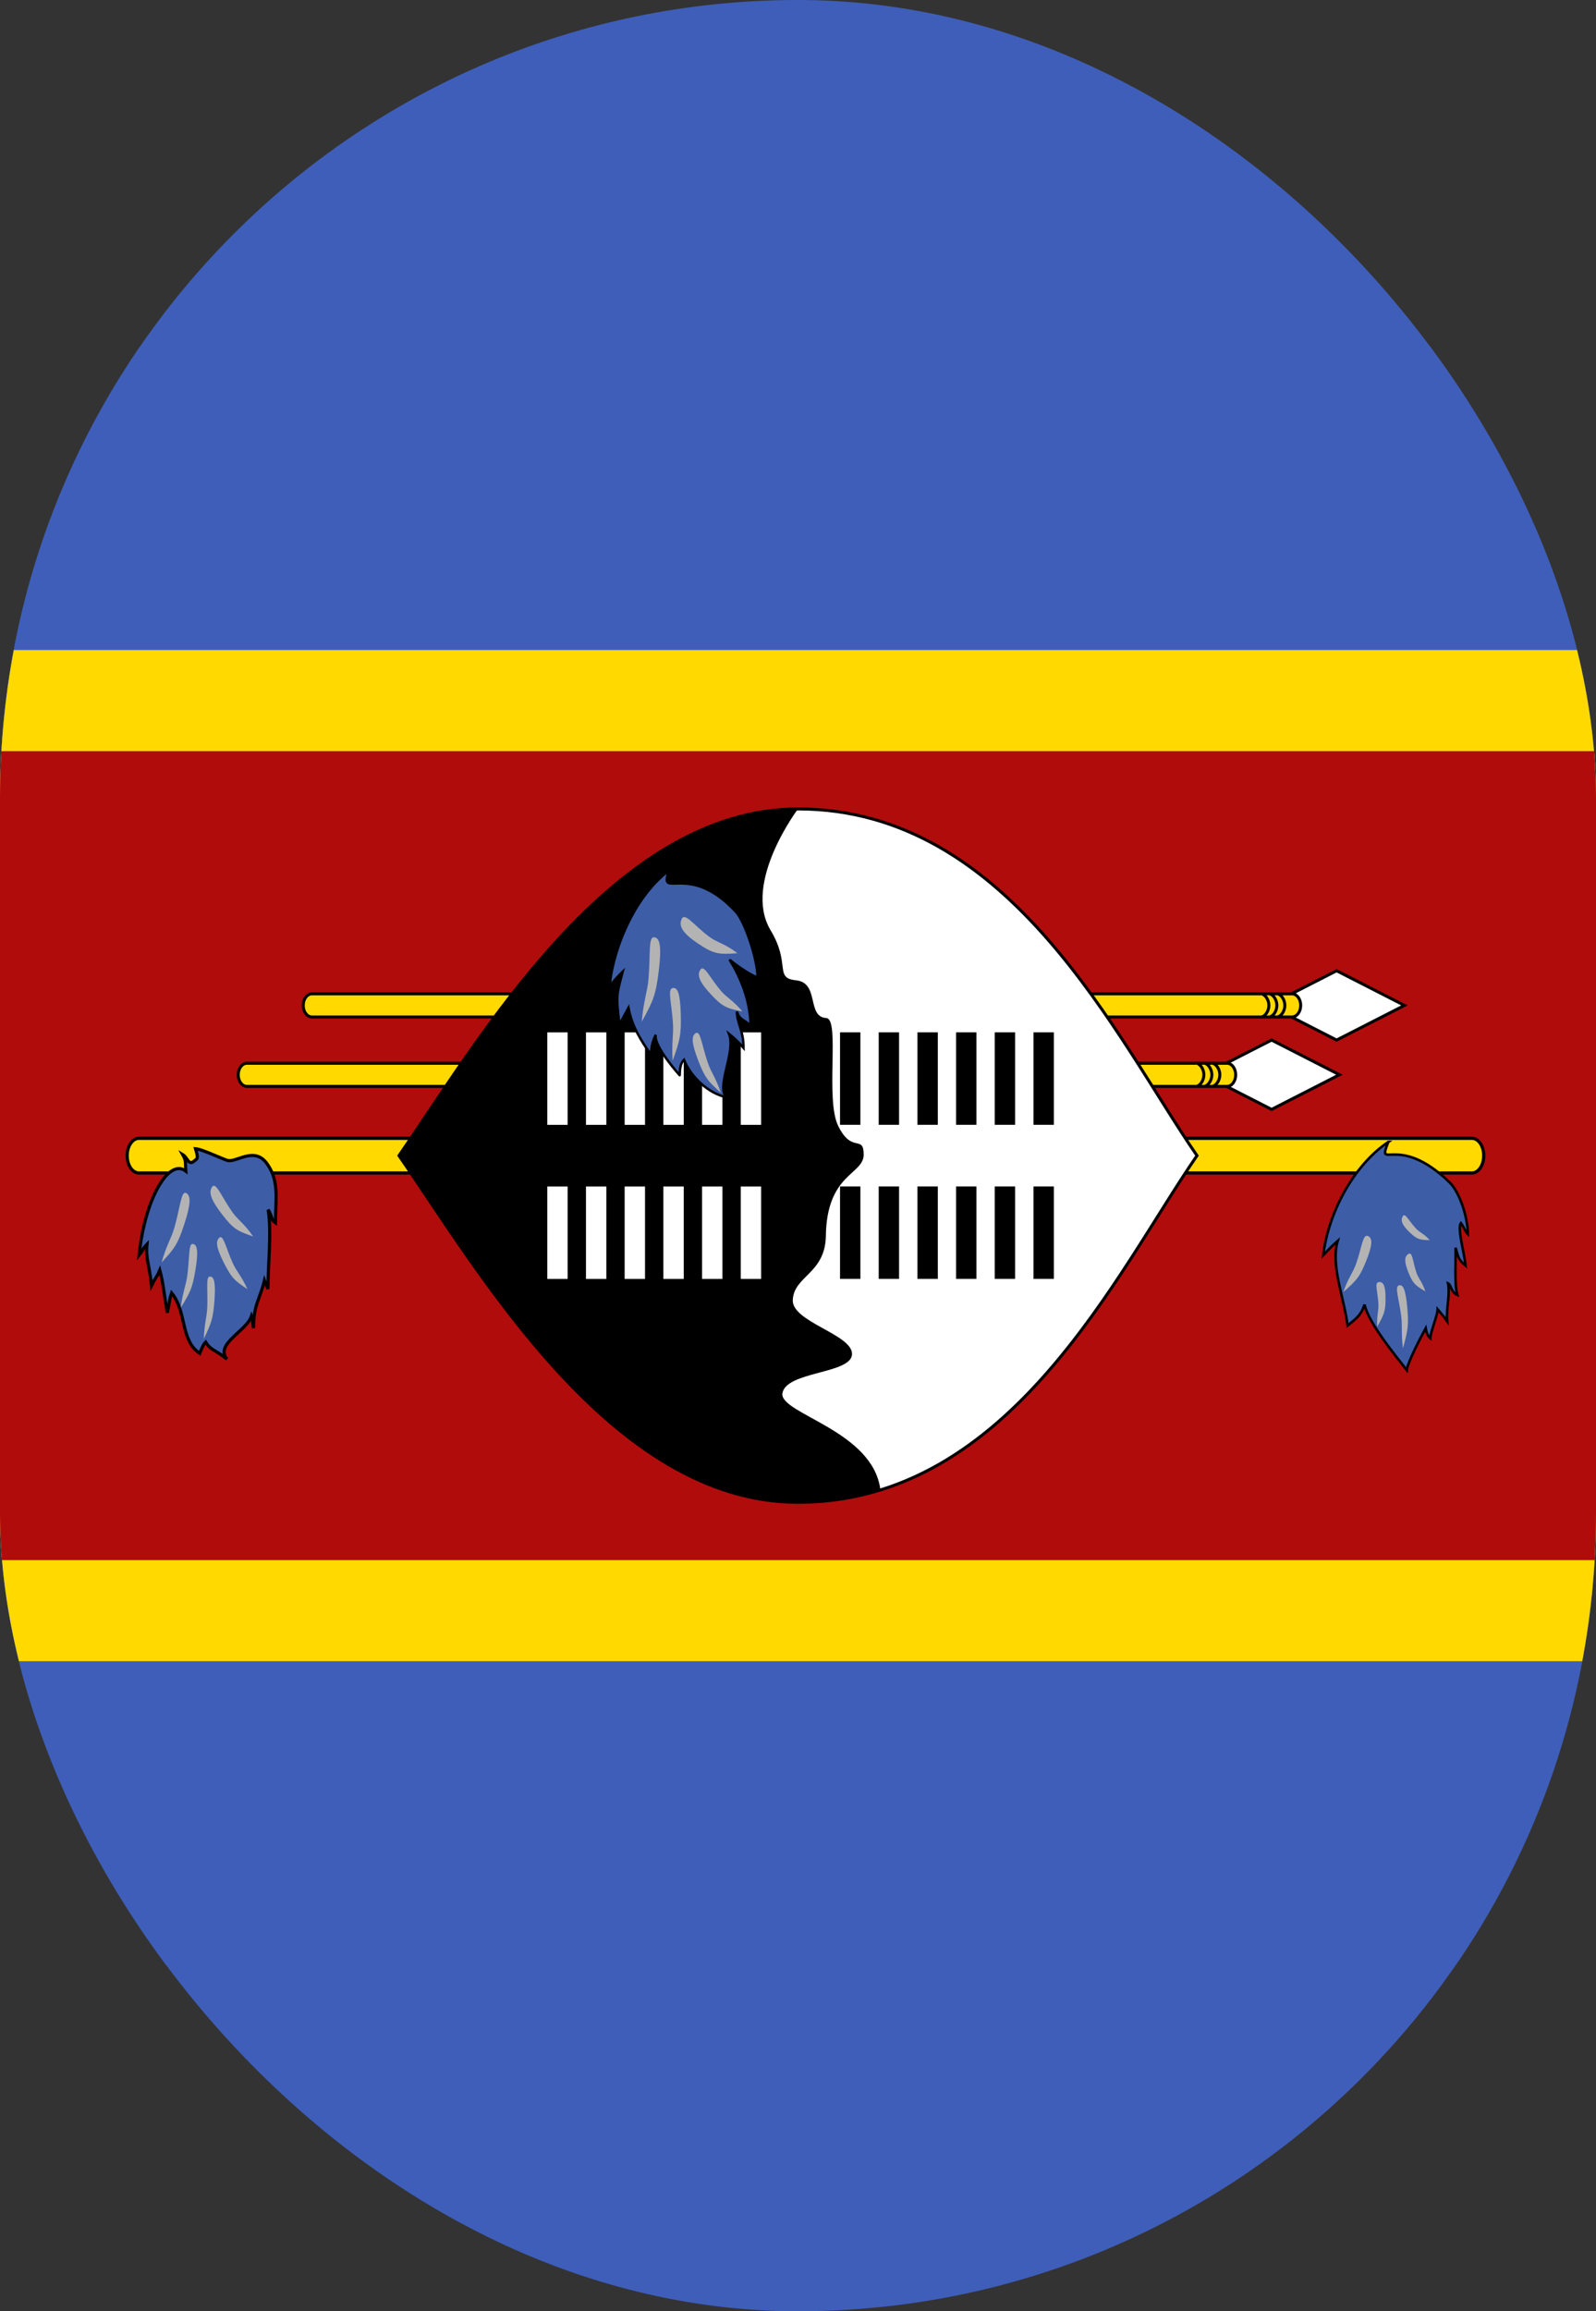 <svg width="38" height="55" viewBox="0 0 38 55" fill="none" xmlns="http://www.w3.org/2000/svg">
<rect x="0" y="0" width="38" height="55" fill="#333333" stroke="none"/>
<g clip-path="url(#clip0_8_30750)">
<rect width="38" height="55" rx="19" fill="#3E5EB9"/>
<path d="M-0.95 8.25H38.95V46.75H-0.95V8.25Z" fill="#3E5EB9"/>
<path d="M-0.95 15.469H38.95V39.531H-0.95V15.469Z" fill="#FFD900"/>
<path d="M-0.95 17.875H38.95V37.125H-0.95V17.875Z" fill="#B10C0C"/>
<path d="M31.824 23.1L30.209 23.925L31.824 24.75L33.439 23.925L31.824 23.1Z" fill="white" stroke="black" stroke-width="0.071"/>
<path d="M30.762 23.65H7.426C7.312 23.65 7.22 23.773 7.22 23.925C7.22 24.077 7.312 24.2 7.426 24.2H30.762C30.876 24.2 30.969 24.077 30.969 23.925C30.969 23.773 30.876 23.65 30.762 23.65Z" fill="#FFD900" stroke="black" stroke-width="0.071"/>
<path d="M30.402 24.2C30.497 24.2 30.592 24.063 30.592 23.925C30.592 23.788 30.497 23.65 30.402 23.65M30.212 24.2C30.307 24.2 30.402 24.063 30.402 23.925C30.402 23.788 30.307 23.65 30.212 23.65M30.021 24.2C30.116 24.2 30.212 24.063 30.212 23.925C30.212 23.788 30.116 23.65 30.022 23.65" fill="#FFD900"/>
<path d="M30.402 24.2C30.497 24.2 30.592 24.063 30.592 23.925C30.592 23.788 30.497 23.65 30.402 23.65M30.212 24.2C30.307 24.2 30.402 24.063 30.402 23.925C30.402 23.788 30.307 23.65 30.212 23.65M30.021 24.2C30.116 24.2 30.212 24.063 30.212 23.925C30.212 23.788 30.116 23.65 30.022 23.65" stroke="black" stroke-width="0.071"/>
<path d="M30.276 24.75L28.661 25.575L30.276 26.4L31.891 25.575L30.276 24.75Z" fill="white" stroke="black" stroke-width="0.071"/>
<path d="M29.215 25.302H5.878C5.764 25.302 5.672 25.425 5.672 25.577C5.672 25.729 5.764 25.852 5.878 25.852H29.215C29.328 25.852 29.421 25.729 29.421 25.577C29.421 25.425 29.328 25.302 29.215 25.302Z" fill="#FFD900" stroke="black" stroke-width="0.071"/>
<path d="M28.854 25.851C28.949 25.851 29.044 25.713 29.044 25.576C29.044 25.438 28.949 25.301 28.854 25.301M28.664 25.851C28.759 25.851 28.854 25.713 28.854 25.576C28.854 25.438 28.759 25.301 28.664 25.301M28.474 25.851C28.569 25.851 28.664 25.713 28.664 25.576C28.664 25.438 28.569 25.301 28.474 25.301" fill="#FFD900"/>
<path d="M28.854 25.851C28.949 25.851 29.044 25.713 29.044 25.576C29.044 25.438 28.949 25.301 28.854 25.301M28.664 25.851C28.759 25.851 28.854 25.713 28.854 25.576C28.854 25.438 28.759 25.301 28.664 25.301M28.474 25.851C28.569 25.851 28.664 25.713 28.664 25.576C28.664 25.438 28.569 25.301 28.474 25.301" stroke="black" stroke-width="0.071"/>
<path d="M35.047 27.088H3.309C3.154 27.088 3.028 27.273 3.028 27.501C3.028 27.729 3.154 27.913 3.309 27.913H35.047C35.202 27.913 35.327 27.729 35.327 27.501C35.327 27.273 35.202 27.088 35.047 27.088Z" fill="#FFD900" stroke="black" stroke-width="0.076"/>
<path d="M28.5 27.5C26.6 30.25 24.067 35.75 19 35.75C14.567 35.75 11.401 30.25 9.5 27.5C11.4 24.75 14.566 19.25 19 19.25C24.067 19.25 26.6 24.75 28.5 27.5Z" fill="white" stroke="black" stroke-width="0.071"/>
<path d="M18.337 22.12C18.842 22.943 18.42 23.274 18.955 23.328C19.519 23.388 19.199 24.198 19.674 24.226C20.006 24.247 19.641 26.166 19.96 26.799C20.286 27.459 20.558 26.992 20.564 27.469C20.57 27.962 19.678 27.912 19.663 29.431C19.637 30.307 18.91 30.363 18.876 30.926C18.833 31.456 20.306 31.753 20.286 32.228C20.266 32.701 18.696 32.627 18.627 33.166C18.592 33.651 20.785 34.047 20.961 35.449C20.634 35.603 19.703 35.749 19 35.75C14.567 35.755 11.4 30.25 9.5 27.5C11.4 24.75 14.566 19.25 19 19.25C19 19.25 17.684 20.99 18.337 22.119L18.337 22.12Z" fill="black"/>
<path d="M13.273 26.767V24.567V26.767ZM14.194 24.567V26.767V24.567ZM15.115 24.567V26.767V24.567Z" fill="black"/>
<path d="M13.273 26.767V24.567M14.194 24.567V26.767M15.115 24.567V26.767" stroke="white" stroke-width="0.485"/>
<path d="M13.273 30.434V28.234V30.434ZM14.194 28.234V30.434V28.234ZM15.115 28.234V30.434V28.234Z" fill="black"/>
<path d="M13.273 30.434V28.234M14.194 28.234V30.434M15.115 28.234V30.434" stroke="white" stroke-width="0.485"/>
<path d="M16.037 26.767V24.567V26.767ZM16.958 24.567V26.767V24.567ZM17.88 24.567V26.767V24.567Z" fill="black"/>
<path d="M16.037 26.767V24.567M16.958 24.567V26.767M17.88 24.567V26.767" stroke="white" stroke-width="0.485"/>
<path d="M16.037 30.434V28.234V30.434ZM16.958 28.234V30.434V28.234ZM17.88 28.234V30.434V28.234Z" fill="black"/>
<path d="M16.037 30.434V28.234M16.958 28.234V30.434M17.88 28.234V30.434" stroke="white" stroke-width="0.485"/>
<path d="M20.243 26.766V24.566V26.766ZM21.164 24.566V26.766V24.566ZM22.086 24.566V26.766V24.566Z" fill="black"/>
<path d="M20.243 26.766V24.566M21.164 24.566V26.766M22.086 24.566V26.766" stroke="black" stroke-width="0.485"/>
<path d="M20.243 30.433V28.233V30.433ZM21.164 28.233V30.433V28.233ZM22.086 28.233V30.433V28.233Z" fill="black"/>
<path d="M20.243 30.433V28.233M21.164 28.233V30.433M22.086 28.233V30.433" stroke="black" stroke-width="0.485"/>
<path d="M23.006 26.766V24.566V26.766ZM23.927 24.566V26.766V24.566ZM24.849 24.566V26.766V24.566Z" fill="black"/>
<path d="M23.006 26.766V24.566M23.927 24.566V26.766M24.849 24.566V26.766" stroke="black" stroke-width="0.485"/>
<path d="M23.006 30.433V28.233V30.433ZM23.927 28.233V30.433V28.233ZM24.849 28.233V30.433V28.233Z" fill="black"/>
<path d="M23.006 30.433V28.233M23.927 28.233V30.433M24.849 28.233V30.433" stroke="black" stroke-width="0.485"/>
<path d="M33.056 27.173C32.769 27.894 33.277 26.933 34.518 28.141C34.748 28.365 34.949 28.958 34.949 29.369C34.891 29.312 34.848 29.186 34.783 29.105C34.693 29.235 34.869 29.834 34.895 30.117C34.701 29.96 34.72 29.885 34.655 29.692C34.668 29.926 34.622 30.569 34.699 30.817C34.546 30.753 34.556 30.575 34.477 30.539C34.531 30.82 34.429 31.125 34.456 31.44C34.367 31.312 34.272 31.211 34.23 31.16C34.223 31.31 34.058 31.704 34.054 31.846C33.979 31.78 33.958 31.676 33.945 31.607C33.851 31.778 33.516 32.411 33.495 32.604C33.237 32.274 32.575 31.471 32.489 31.044C32.413 31.286 32.303 31.368 32.086 31.545C32 30.869 31.678 30.109 31.85 29.53C31.728 29.635 31.628 29.739 31.506 29.868C31.621 28.889 32.21 27.741 33.057 27.173H33.056Z" fill="#3D5DA7" stroke="black" stroke-width="0.06"/>
<path d="M31.983 30.746C32.103 30.4 32.213 30.29 32.29 30.068C32.427 29.677 32.446 29.365 32.565 29.411C32.684 29.456 32.684 29.617 32.53 30.001C32.376 30.386 32.303 30.468 31.983 30.746ZM32.791 31.57C32.776 31.306 32.829 31.196 32.819 31.027C32.803 30.729 32.718 30.524 32.828 30.509C32.938 30.495 32.989 30.597 32.989 30.897C32.989 31.198 32.957 31.277 32.791 31.57L32.791 31.57ZM33.404 32.086C33.357 31.718 33.392 31.555 33.362 31.318C33.309 30.902 33.203 30.628 33.304 30.589C33.406 30.551 33.467 30.686 33.506 31.108C33.544 31.531 33.524 31.647 33.404 32.086ZM34.042 29.511C33.892 29.346 33.805 29.335 33.709 29.23C33.538 29.044 33.452 28.846 33.398 28.944C33.343 29.043 33.382 29.151 33.56 29.322C33.738 29.493 33.799 29.506 34.042 29.511ZM33.937 30.73C33.858 30.493 33.775 30.433 33.723 30.28C33.633 30.012 33.633 29.78 33.535 29.839C33.437 29.899 33.429 30.02 33.534 30.28C33.639 30.54 33.694 30.587 33.937 30.73Z" fill="#B3B3B3"/>
<path d="M4.424 27.867C4.407 27.657 4.439 27.632 4.349 27.474C4.479 27.552 4.484 27.762 4.642 27.613C4.7 27.57 4.726 27.568 4.655 27.335C4.82 27.346 5.36 27.614 5.446 27.62C5.673 27.635 6.088 27.275 6.375 27.718C6.651 28.122 6.559 28.541 6.559 29.1C6.448 29.023 6.502 28.985 6.384 28.785C6.472 29.274 6.379 30.156 6.379 30.674C6.334 30.549 6.34 30.604 6.296 30.474C6.178 30.947 6.037 31.045 6.037 31.604C5.995 31.385 6.036 31.431 5.989 31.316C5.874 31.675 5.107 31.982 5.403 32.344C5.136 32.118 5.019 32.142 4.898 31.938C4.845 31.986 4.804 32.079 4.756 32.205C4.286 31.892 4.454 31.218 4.086 30.768C4.023 30.957 4.052 30.93 3.983 31.237C3.909 30.81 3.888 30.539 3.805 30.225C3.732 30.399 3.739 30.332 3.608 30.595C3.553 30.075 3.465 29.953 3.5 29.609C3.361 29.751 3.452 29.693 3.312 29.869C3.445 28.537 4.015 27.552 4.424 27.867L4.424 27.867Z" fill="#3D5DA7" stroke="black" stroke-width="0.075"/>
<path d="M3.847 30.043C3.968 29.614 4.077 29.479 4.155 29.203C4.293 28.718 4.315 28.329 4.431 28.389C4.547 28.448 4.545 28.648 4.39 29.125C4.235 29.602 4.162 29.703 3.847 30.042V30.043ZM4.304 31.116C4.353 30.731 4.429 30.591 4.461 30.343C4.517 29.908 4.486 29.584 4.593 29.601C4.701 29.618 4.725 29.782 4.654 30.215C4.582 30.649 4.533 30.751 4.304 31.116ZM4.852 31.862C4.866 31.489 4.926 31.343 4.935 31.103C4.951 30.681 4.895 30.378 4.998 30.377C5.101 30.375 5.137 30.527 5.106 30.95C5.074 31.373 5.036 31.478 4.852 31.862ZM6.028 29.424C5.803 29.099 5.667 29.039 5.522 28.83C5.267 28.464 5.143 28.12 5.052 28.242C4.961 28.364 5.016 28.547 5.285 28.895C5.554 29.244 5.647 29.294 6.028 29.424ZM5.891 30.677C5.744 30.351 5.637 30.267 5.542 30.058C5.376 29.689 5.318 29.373 5.224 29.451C5.129 29.53 5.15 29.695 5.331 30.052C5.512 30.409 5.584 30.474 5.891 30.677V30.677Z" fill="#B3B3B3"/>
<path d="M15.93 20.714C15.667 21.451 16.391 20.469 17.526 21.703C17.736 21.932 18.038 22.837 18.038 23.257C17.796 23.183 17.368 22.837 17.368 22.837C17.368 22.837 17.87 23.565 17.87 24.405C17.693 24.244 17.604 24.268 17.545 24.071C17.545 24.343 17.703 24.516 17.703 24.936C17.595 24.81 17.479 24.698 17.358 24.602C17.525 25.022 17.053 25.836 17.289 26.108C16.876 26.021 16.453 25.639 16.285 25.219C16.197 25.306 16.187 25.442 16.183 25.587C16.197 25.602 15.554 24.896 15.613 24.625C15.527 24.8 15.515 24.896 15.495 25.094C15.259 24.757 15.043 24.42 14.964 23.984C14.859 24.181 14.853 24.181 14.748 24.379C14.669 23.689 14.669 23.713 14.826 23.122C14.715 23.229 14.623 23.335 14.512 23.467C14.617 22.467 15.156 21.295 15.93 20.715L15.93 20.714Z" fill="#3D5DA7" stroke="black" stroke-width="0.058"/>
<path d="M15.28 24.314C15.322 23.806 15.414 23.615 15.441 23.288C15.49 22.713 15.432 22.293 15.573 22.304C15.714 22.314 15.755 22.526 15.685 23.1C15.615 23.674 15.557 23.813 15.28 24.314ZM16.015 25.244C15.987 24.816 16.041 24.633 16.023 24.357C15.992 23.872 15.888 23.543 16.011 23.513C16.134 23.483 16.196 23.645 16.209 24.136C16.222 24.626 16.189 24.756 16.015 25.244H16.015ZM17.162 26.002C17.038 25.632 16.93 25.521 16.85 25.283C16.707 24.863 16.678 24.521 16.568 24.583C16.458 24.645 16.464 24.822 16.623 25.233C16.781 25.643 16.853 25.727 17.162 26.002ZM17.559 22.683C17.241 22.441 17.078 22.438 16.874 22.282C16.513 22.009 16.303 21.701 16.229 21.871C16.154 22.04 16.254 22.209 16.625 22.457C16.997 22.705 17.111 22.717 17.559 22.683H17.559ZM17.676 24.07C17.444 23.791 17.308 23.75 17.158 23.571C16.895 23.256 16.765 22.948 16.677 23.073C16.589 23.198 16.648 23.363 16.924 23.66C17.199 23.956 17.294 23.993 17.676 24.07Z" fill="#B3B3B3"/>
</g>
<defs>
<clipPath id="clip0_8_30750">
<rect width="38" height="55" rx="19" fill="white"/>
</clipPath>
</defs>
</svg>
